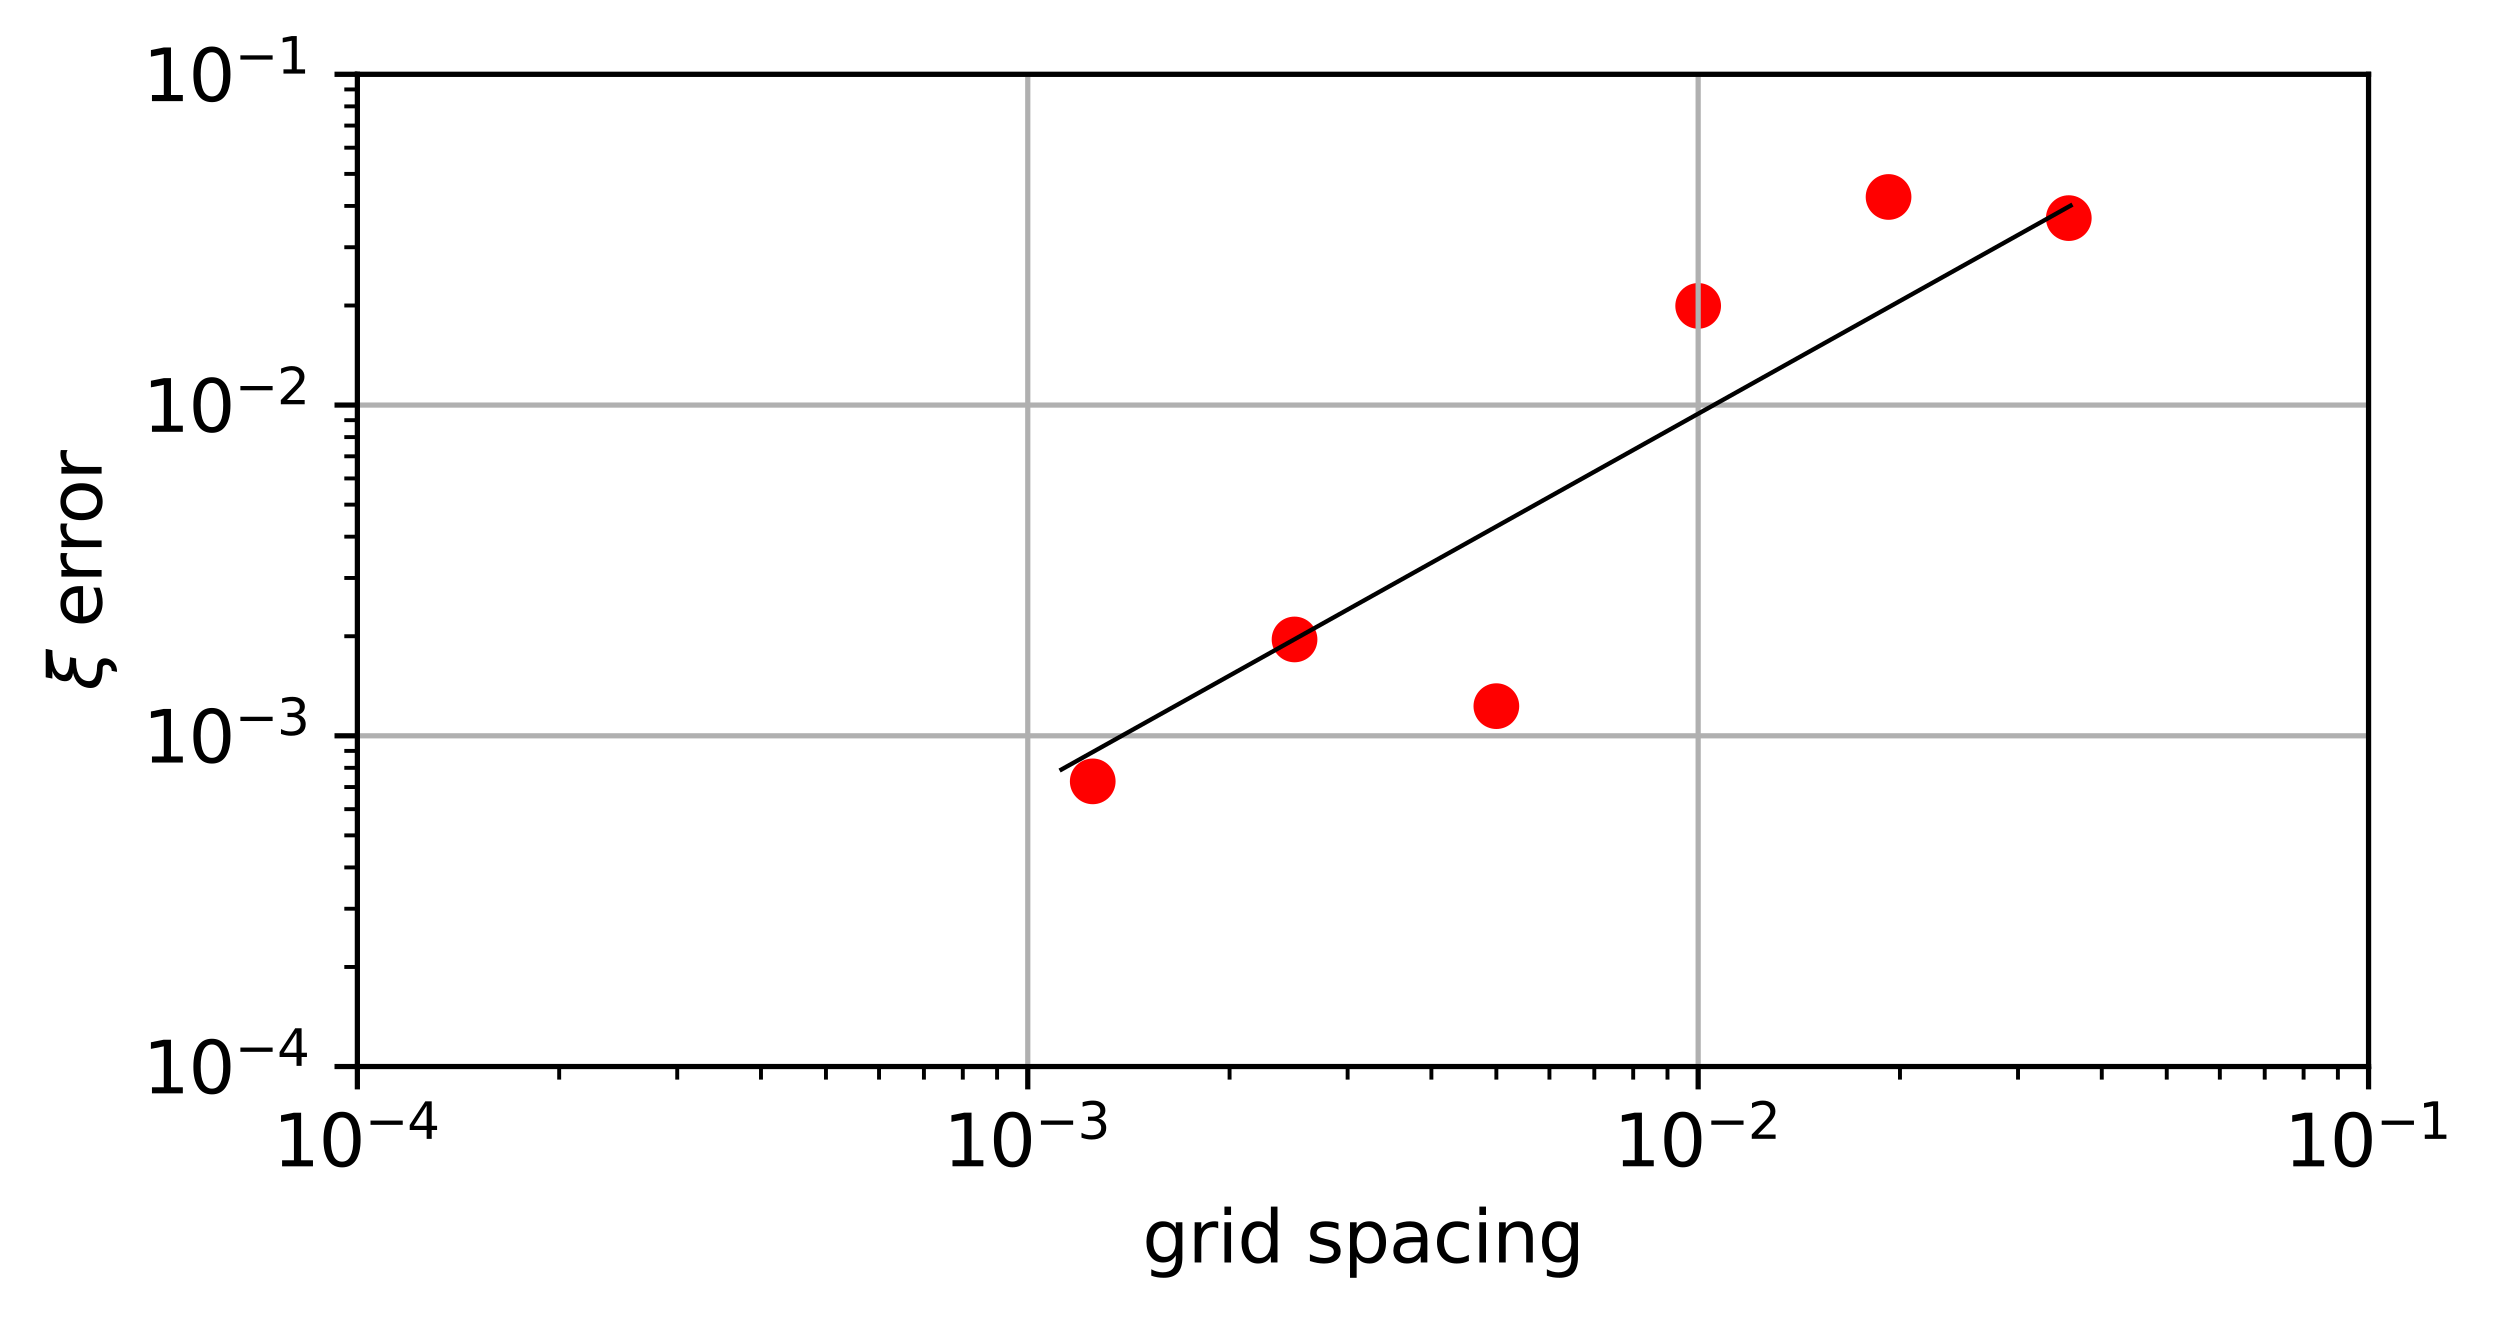 <?xml version="1.0" encoding="UTF-8" standalone="no"?>
<svg
   width="382.8pt"
   height="202.8pt"
   viewBox="0 0 382.8 202.8"
   version="1.1"
   id="svg1222"
   sodipodi:docname="nzloglog.svg"
   inkscape:version="1.2.2 (b0a84865, 2022-12-01)"
   xmlns:inkscape="http://www.inkscape.org/namespaces/inkscape"
   xmlns:sodipodi="http://sodipodi.sourceforge.net/DTD/sodipodi-0.dtd"
   xmlns:xlink="http://www.w3.org/1999/xlink"
   xmlns="http://www.w3.org/2000/svg"
   xmlns:svg="http://www.w3.org/2000/svg"
   xmlns:rdf="http://www.w3.org/1999/02/22-rdf-syntax-ns#"
   xmlns:cc="http://creativecommons.org/ns#"
   xmlns:dc="http://purl.org/dc/elements/1.1/">
  <sodipodi:namedview
     id="namedview1224"
     pagecolor="#ffffff"
     bordercolor="#000000"
     borderopacity="0.25"
     inkscape:showpageshadow="2"
     inkscape:pageopacity="0.0"
     inkscape:pagecheckerboard="0"
     inkscape:deskcolor="#d1d1d1"
     inkscape:document-units="pt"
     showgrid="false"
     inkscape:zoom="2.4412256"
     inkscape:cx="292.47605"
     inkscape:cy="135.178"
     inkscape:window-width="1785"
     inkscape:window-height="952"
     inkscape:window-x="0"
     inkscape:window-y="25"
     inkscape:window-maximized="0"
     inkscape:current-layer="svg1222" />
  <defs
     id="defs642">
    <style
       type="text/css"
       id="style640">*{stroke-linejoin: round; stroke-linecap: butt}</style>
  </defs>
  <g
     id="figure_1">
    <g
       id="patch_1">
      <path
         d="M 0 202.8  L 382.8 202.8  L 382.8 0  L 0 0  z "
         style="fill: #ffffff"
         id="path644" />
    </g>
    <g
       id="axes_1">
      <g
         id="patch_2">
        <path
           d="M 54.72 163.308  L 362.675 163.308  L 362.675 11.379  L 54.72 11.379  z "
           style="fill: #ffffff"
           id="path647" />
      </g>
      <g
         id="PathCollection_1">
        <defs
           id="defs651">
          <path
             id="m959ff6da6c"
             d="M 0 3  C 0.796 3 1.559 2.684 2.121 2.121  C 2.684 1.559 3 0.796 3 0  C 3 -0.796 2.684 -1.559 2.121 -2.121  C 1.559 -2.684 0.796 -3 0 -3  C -0.796 -3 -1.559 -2.684 -2.121 -2.121  C -2.684 -1.559 -3 -0.796 -3 0  C -3 0.796 -2.684 1.559 -2.121 2.121  C -1.559 2.684 -0.796 3 0 3  z "
             style="stroke: #ff0000" />
        </defs>
        <g
           clip-path="url(#p8957352ed5)"
           id="g665">
          <use
             xlink:href="#m959ff6da6c"
             x="316.773"
             y="33.398"
             style="fill: #ff0000; stroke: #ff0000"
             id="use653" />
          <use
             xlink:href="#m959ff6da6c"
             x="289.176"
             y="30.161"
             style="fill: #ff0000; stroke: #ff0000"
             id="use655" />
          <use
             xlink:href="#m959ff6da6c"
             x="260.023"
             y="46.839"
             style="fill: #ff0000; stroke: #ff0000"
             id="use657" />
          <use
             xlink:href="#m959ff6da6c"
             x="229.122"
             y="108.126"
             style="fill: #ff0000; stroke: #ff0000"
             id="use659" />
          <use
             xlink:href="#m959ff6da6c"
             x="198.221"
             y="97.913"
             style="fill: #ff0000; stroke: #ff0000"
             id="use661" />
          <use
             xlink:href="#m959ff6da6c"
             x="167.319"
             y="119.644"
             style="fill: #ff0000; stroke: #ff0000"
             id="use663" />
        </g>
      </g>
      <g
         id="matplotlib.axis_1">
        <g
           id="xtick_1">
          <g
             id="line2d_1">
            <path
               d="M 54.72 163.308  L 54.72 11.379  "
               clip-path="url(#p8957352ed5)"
               style="fill: none; stroke: #b0b0b0; stroke-width: 0.8; stroke-linecap: square"
               id="path668" />
          </g>
          <g
             id="line2d_2">
            <defs
               id="defs672">
              <path
                 id="mcfd9df4e7d"
                 d="M 0 0  L 0 3.5  "
                 style="stroke: #000000; stroke-width: 0.8" />
            </defs>
            <g
               id="g676">
              <use
                 xlink:href="#mcfd9df4e7d"
                 x="54.72"
                 y="163.308"
                 style="stroke: #000000; stroke-width: 0.8"
                 id="use674" />
            </g>
          </g>
          <g
             id="text_1">
            <!-- $\mathdefault{10^{-4}}$ -->
            <g
               transform="translate(41.795 178.666) scale(0.11 -0.11)"
               id="g693">
              <defs
                 id="defs683">
                <path
                   id="DejaVuSans-31"
                   d="M 794 531  L 1825 531  L 1825 4091  L 703 3866  L 703 4441  L 1819 4666  L 2450 4666  L 2450 531  L 3481 531  L 3481 0  L 794 0  L 794 531  z "
                   transform="scale(0.016)" />
                <path
                   id="DejaVuSans-30"
                   d="M 2034 4250  Q 1547 4250 1301 3770  Q 1056 3291 1056 2328  Q 1056 1369 1301 889  Q 1547 409 2034 409  Q 2525 409 2770 889  Q 3016 1369 3016 2328  Q 3016 3291 2770 3770  Q 2525 4250 2034 4250  z M 2034 4750  Q 2819 4750 3233 4129  Q 3647 3509 3647 2328  Q 3647 1150 3233 529  Q 2819 -91 2034 -91  Q 1250 -91 836 529  Q 422 1150 422 2328  Q 422 3509 836 4129  Q 1250 4750 2034 4750  z "
                   transform="scale(0.016)" />
                <path
                   id="DejaVuSans-2212"
                   d="M 678 2272  L 4684 2272  L 4684 1741  L 678 1741  L 678 2272  z "
                   transform="scale(0.016)" />
                <path
                   id="DejaVuSans-34"
                   d="M 2419 4116  L 825 1625  L 2419 1625  L 2419 4116  z M 2253 4666  L 3047 4666  L 3047 1625  L 3713 1625  L 3713 1100  L 3047 1100  L 3047 0  L 2419 0  L 2419 1100  L 313 1100  L 313 1709  L 2253 4666  z "
                   transform="scale(0.016)" />
              </defs>
              <use
                 xlink:href="#DejaVuSans-31"
                 transform="translate(0 0.684)"
                 id="use685" />
              <use
                 xlink:href="#DejaVuSans-30"
                 transform="translate(63.623 0.684)"
                 id="use687" />
              <use
                 xlink:href="#DejaVuSans-2212"
                 transform="translate(128.203 38.966) scale(0.7)"
                 id="use689" />
              <use
                 xlink:href="#DejaVuSans-34"
                 transform="translate(186.855 38.966) scale(0.7)"
                 id="use691" />
            </g>
          </g>
        </g>
        <g
           id="xtick_2">
          <g
             id="line2d_3">
            <path
               d="M 157.372 163.308  L 157.372 11.379  "
               clip-path="url(#p8957352ed5)"
               style="fill: none; stroke: #b0b0b0; stroke-width: 0.8; stroke-linecap: square"
               id="path697" />
          </g>
          <g
             id="line2d_4">
            <g
               id="g702">
              <use
                 xlink:href="#mcfd9df4e7d"
                 x="157.372"
                 y="163.308"
                 style="stroke: #000000; stroke-width: 0.8"
                 id="use700" />
            </g>
          </g>
          <g
             id="text_2">
            <!-- $\mathdefault{10^{-3}}$ -->
            <g
               transform="translate(144.447 178.666) scale(0.11 -0.11)"
               id="g716">
              <defs
                 id="defs706">
                <path
                   id="DejaVuSans-33"
                   d="M 2597 2516  Q 3050 2419 3304 2112  Q 3559 1806 3559 1356  Q 3559 666 3084 287  Q 2609 -91 1734 -91  Q 1441 -91 1130 -33  Q 819 25 488 141  L 488 750  Q 750 597 1062 519  Q 1375 441 1716 441  Q 2309 441 2620 675  Q 2931 909 2931 1356  Q 2931 1769 2642 2001  Q 2353 2234 1838 2234  L 1294 2234  L 1294 2753  L 1863 2753  Q 2328 2753 2575 2939  Q 2822 3125 2822 3475  Q 2822 3834 2567 4026  Q 2313 4219 1838 4219  Q 1578 4219 1281 4162  Q 984 4106 628 3988  L 628 4550  Q 988 4650 1302 4700  Q 1616 4750 1894 4750  Q 2613 4750 3031 4423  Q 3450 4097 3450 3541  Q 3450 3153 3228 2886  Q 3006 2619 2597 2516  z "
                   transform="scale(0.016)" />
              </defs>
              <use
                 xlink:href="#DejaVuSans-31"
                 transform="translate(0 0.766)"
                 id="use708" />
              <use
                 xlink:href="#DejaVuSans-30"
                 transform="translate(63.623 0.766)"
                 id="use710" />
              <use
                 xlink:href="#DejaVuSans-2212"
                 transform="translate(128.203 39.047) scale(0.7)"
                 id="use712" />
              <use
                 xlink:href="#DejaVuSans-33"
                 transform="translate(186.855 39.047) scale(0.7)"
                 id="use714" />
            </g>
          </g>
        </g>
        <g
           id="xtick_3">
          <g
             id="line2d_5">
            <path
               d="M 260.023 163.308  L 260.023 11.379  "
               clip-path="url(#p8957352ed5)"
               style="fill: none; stroke: #b0b0b0; stroke-width: 0.8; stroke-linecap: square"
               id="path720" />
          </g>
          <g
             id="line2d_6">
            <g
               id="g725">
              <use
                 xlink:href="#mcfd9df4e7d"
                 x="260.023"
                 y="163.308"
                 style="stroke: #000000; stroke-width: 0.8"
                 id="use723" />
            </g>
          </g>
          <g
             id="text_3">
            <!-- $\mathdefault{10^{-2}}$ -->
            <g
               transform="translate(247.098 178.666) scale(0.11 -0.11)"
               id="g739">
              <defs
                 id="defs729">
                <path
                   id="DejaVuSans-32"
                   d="M 1228 531  L 3431 531  L 3431 0  L 469 0  L 469 531  Q 828 903 1448 1529  Q 2069 2156 2228 2338  Q 2531 2678 2651 2914  Q 2772 3150 2772 3378  Q 2772 3750 2511 3984  Q 2250 4219 1831 4219  Q 1534 4219 1204 4116  Q 875 4013 500 3803  L 500 4441  Q 881 4594 1212 4672  Q 1544 4750 1819 4750  Q 2544 4750 2975 4387  Q 3406 4025 3406 3419  Q 3406 3131 3298 2873  Q 3191 2616 2906 2266  Q 2828 2175 2409 1742  Q 1991 1309 1228 531  z "
                   transform="scale(0.016)" />
              </defs>
              <use
                 xlink:href="#DejaVuSans-31"
                 transform="translate(0 0.766)"
                 id="use731" />
              <use
                 xlink:href="#DejaVuSans-30"
                 transform="translate(63.623 0.766)"
                 id="use733" />
              <use
                 xlink:href="#DejaVuSans-2212"
                 transform="translate(128.203 39.047) scale(0.7)"
                 id="use735" />
              <use
                 xlink:href="#DejaVuSans-32"
                 transform="translate(186.855 39.047) scale(0.7)"
                 id="use737" />
            </g>
          </g>
        </g>
        <g
           id="xtick_4">
          <g
             id="line2d_7">
            <path
               d="M 362.675 163.308  L 362.675 11.379  "
               clip-path="url(#p8957352ed5)"
               style="fill: none; stroke: #b0b0b0; stroke-width: 0.8; stroke-linecap: square"
               id="path743" />
          </g>
          <g
             id="line2d_8">
            <g
               id="g748">
              <use
                 xlink:href="#mcfd9df4e7d"
                 x="362.675"
                 y="163.308"
                 style="stroke: #000000; stroke-width: 0.8"
                 id="use746" />
            </g>
          </g>
          <g
             id="text_4">
            <!-- $\mathdefault{10^{-1}}$ -->
            <g
               transform="translate(349.75 178.666) scale(0.11 -0.11)"
               id="g759">
              <use
                 xlink:href="#DejaVuSans-31"
                 transform="translate(0 0.684)"
                 id="use751" />
              <use
                 xlink:href="#DejaVuSans-30"
                 transform="translate(63.623 0.684)"
                 id="use753" />
              <use
                 xlink:href="#DejaVuSans-2212"
                 transform="translate(128.203 38.966) scale(0.7)"
                 id="use755" />
              <use
                 xlink:href="#DejaVuSans-31"
                 transform="translate(186.855 38.966) scale(0.7)"
                 id="use757" />
            </g>
          </g>
        </g>
        <g
           id="xtick_5">
          <g
             id="line2d_9">
            <defs
               id="defs764">
              <path
                 id="maa1041a643"
                 d="M 0 0  L 0 2  "
                 style="stroke: #000000; stroke-width: 0.6" />
            </defs>
            <g
               id="g768">
              <use
                 xlink:href="#maa1041a643"
                 x="85.621"
                 y="163.308"
                 style="stroke: #000000; stroke-width: 0.6"
                 id="use766" />
            </g>
          </g>
        </g>
        <g
           id="xtick_6">
          <g
             id="line2d_10">
            <g
               id="g774">
              <use
                 xlink:href="#maa1041a643"
                 x="103.697"
                 y="163.308"
                 style="stroke: #000000; stroke-width: 0.6"
                 id="use772" />
            </g>
          </g>
        </g>
        <g
           id="xtick_7">
          <g
             id="line2d_11">
            <g
               id="g780">
              <use
                 xlink:href="#maa1041a643"
                 x="116.522"
                 y="163.308"
                 style="stroke: #000000; stroke-width: 0.6"
                 id="use778" />
            </g>
          </g>
        </g>
        <g
           id="xtick_8">
          <g
             id="line2d_12">
            <g
               id="g786">
              <use
                 xlink:href="#maa1041a643"
                 x="126.47"
                 y="163.308"
                 style="stroke: #000000; stroke-width: 0.6"
                 id="use784" />
            </g>
          </g>
        </g>
        <g
           id="xtick_9">
          <g
             id="line2d_13">
            <g
               id="g792">
              <use
                 xlink:href="#maa1041a643"
                 x="134.598"
                 y="163.308"
                 style="stroke: #000000; stroke-width: 0.6"
                 id="use790" />
            </g>
          </g>
        </g>
        <g
           id="xtick_10">
          <g
             id="line2d_14">
            <g
               id="g798">
              <use
                 xlink:href="#maa1041a643"
                 x="141.471"
                 y="163.308"
                 style="stroke: #000000; stroke-width: 0.6"
                 id="use796" />
            </g>
          </g>
        </g>
        <g
           id="xtick_11">
          <g
             id="line2d_15">
            <g
               id="g804">
              <use
                 xlink:href="#maa1041a643"
                 x="147.424"
                 y="163.308"
                 style="stroke: #000000; stroke-width: 0.6"
                 id="use802" />
            </g>
          </g>
        </g>
        <g
           id="xtick_12">
          <g
             id="line2d_16">
            <g
               id="g810">
              <use
                 xlink:href="#maa1041a643"
                 x="152.674"
                 y="163.308"
                 style="stroke: #000000; stroke-width: 0.6"
                 id="use808" />
            </g>
          </g>
        </g>
        <g
           id="xtick_13">
          <g
             id="line2d_17">
            <g
               id="g816">
              <use
                 xlink:href="#maa1041a643"
                 x="188.273"
                 y="163.308"
                 style="stroke: #000000; stroke-width: 0.6"
                 id="use814" />
            </g>
          </g>
        </g>
        <g
           id="xtick_14">
          <g
             id="line2d_18">
            <g
               id="g822">
              <use
                 xlink:href="#maa1041a643"
                 x="206.349"
                 y="163.308"
                 style="stroke: #000000; stroke-width: 0.6"
                 id="use820" />
            </g>
          </g>
        </g>
        <g
           id="xtick_15">
          <g
             id="line2d_19">
            <g
               id="g828">
              <use
                 xlink:href="#maa1041a643"
                 x="219.174"
                 y="163.308"
                 style="stroke: #000000; stroke-width: 0.6"
                 id="use826" />
            </g>
          </g>
        </g>
        <g
           id="xtick_16">
          <g
             id="line2d_20">
            <g
               id="g834">
              <use
                 xlink:href="#maa1041a643"
                 x="229.122"
                 y="163.308"
                 style="stroke: #000000; stroke-width: 0.6"
                 id="use832" />
            </g>
          </g>
        </g>
        <g
           id="xtick_17">
          <g
             id="line2d_21">
            <g
               id="g840">
              <use
                 xlink:href="#maa1041a643"
                 x="237.25"
                 y="163.308"
                 style="stroke: #000000; stroke-width: 0.6"
                 id="use838" />
            </g>
          </g>
        </g>
        <g
           id="xtick_18">
          <g
             id="line2d_22">
            <g
               id="g846">
              <use
                 xlink:href="#maa1041a643"
                 x="244.122"
                 y="163.308"
                 style="stroke: #000000; stroke-width: 0.6"
                 id="use844" />
            </g>
          </g>
        </g>
        <g
           id="xtick_19">
          <g
             id="line2d_23">
            <g
               id="g852">
              <use
                 xlink:href="#maa1041a643"
                 x="250.075"
                 y="163.308"
                 style="stroke: #000000; stroke-width: 0.6"
                 id="use850" />
            </g>
          </g>
        </g>
        <g
           id="xtick_20">
          <g
             id="line2d_24">
            <g
               id="g858">
              <use
                 xlink:href="#maa1041a643"
                 x="255.326"
                 y="163.308"
                 style="stroke: #000000; stroke-width: 0.6"
                 id="use856" />
            </g>
          </g>
        </g>
        <g
           id="xtick_21">
          <g
             id="line2d_25">
            <g
               id="g864">
              <use
                 xlink:href="#maa1041a643"
                 x="290.924"
                 y="163.308"
                 style="stroke: #000000; stroke-width: 0.6"
                 id="use862" />
            </g>
          </g>
        </g>
        <g
           id="xtick_22">
          <g
             id="line2d_26">
            <g
               id="g870">
              <use
                 xlink:href="#maa1041a643"
                 x="309"
                 y="163.308"
                 style="stroke: #000000; stroke-width: 0.6"
                 id="use868" />
            </g>
          </g>
        </g>
        <g
           id="xtick_23">
          <g
             id="line2d_27">
            <g
               id="g876">
              <use
                 xlink:href="#maa1041a643"
                 x="321.825"
                 y="163.308"
                 style="stroke: #000000; stroke-width: 0.6"
                 id="use874" />
            </g>
          </g>
        </g>
        <g
           id="xtick_24">
          <g
             id="line2d_28">
            <g
               id="g882">
              <use
                 xlink:href="#maa1041a643"
                 x="331.773"
                 y="163.308"
                 style="stroke: #000000; stroke-width: 0.6"
                 id="use880" />
            </g>
          </g>
        </g>
        <g
           id="xtick_25">
          <g
             id="line2d_29">
            <g
               id="g888">
              <use
                 xlink:href="#maa1041a643"
                 x="339.901"
                 y="163.308"
                 style="stroke: #000000; stroke-width: 0.6"
                 id="use886" />
            </g>
          </g>
        </g>
        <g
           id="xtick_26">
          <g
             id="line2d_30">
            <g
               id="g894">
              <use
                 xlink:href="#maa1041a643"
                 x="346.774"
                 y="163.308"
                 style="stroke: #000000; stroke-width: 0.6"
                 id="use892" />
            </g>
          </g>
        </g>
        <g
           id="xtick_27">
          <g
             id="line2d_31">
            <g
               id="g900">
              <use
                 xlink:href="#maa1041a643"
                 x="352.727"
                 y="163.308"
                 style="stroke: #000000; stroke-width: 0.6"
                 id="use898" />
            </g>
          </g>
        </g>
        <g
           id="xtick_28">
          <g
             id="line2d_32">
            <g
               id="g906">
              <use
                 xlink:href="#maa1041a643"
                 x="357.977"
                 y="163.308"
                 style="stroke: #000000; stroke-width: 0.6"
                 id="use904" />
            </g>
          </g>
        </g>
        <g
           id="text_5">
          <!-- grid spacing -->
          <g
             transform="translate(174.92 193.312) scale(0.11 -0.11)"
             id="g946">
            <defs
               id="defs920">
              <path
                 id="DejaVuSans-67"
                 d="M 2906 1791  Q 2906 2416 2648 2759  Q 2391 3103 1925 3103  Q 1463 3103 1205 2759  Q 947 2416 947 1791  Q 947 1169 1205 825  Q 1463 481 1925 481  Q 2391 481 2648 825  Q 2906 1169 2906 1791  z M 3481 434  Q 3481 -459 3084 -895  Q 2688 -1331 1869 -1331  Q 1566 -1331 1297 -1286  Q 1028 -1241 775 -1147  L 775 -588  Q 1028 -725 1275 -790  Q 1522 -856 1778 -856  Q 2344 -856 2625 -561  Q 2906 -266 2906 331  L 2906 616  Q 2728 306 2450 153  Q 2172 0 1784 0  Q 1141 0 747 490  Q 353 981 353 1791  Q 353 2603 747 3093  Q 1141 3584 1784 3584  Q 2172 3584 2450 3431  Q 2728 3278 2906 2969  L 2906 3500  L 3481 3500  L 3481 434  z "
                 transform="scale(0.016)" />
              <path
                 id="DejaVuSans-72"
                 d="M 2631 2963  Q 2534 3019 2420 3045  Q 2306 3072 2169 3072  Q 1681 3072 1420 2755  Q 1159 2438 1159 1844  L 1159 0  L 581 0  L 581 3500  L 1159 3500  L 1159 2956  Q 1341 3275 1631 3429  Q 1922 3584 2338 3584  Q 2397 3584 2469 3576  Q 2541 3569 2628 3553  L 2631 2963  z "
                 transform="scale(0.016)" />
              <path
                 id="DejaVuSans-69"
                 d="M 603 3500  L 1178 3500  L 1178 0  L 603 0  L 603 3500  z M 603 4863  L 1178 4863  L 1178 4134  L 603 4134  L 603 4863  z "
                 transform="scale(0.016)" />
              <path
                 id="DejaVuSans-64"
                 d="M 2906 2969  L 2906 4863  L 3481 4863  L 3481 0  L 2906 0  L 2906 525  Q 2725 213 2448 61  Q 2172 -91 1784 -91  Q 1150 -91 751 415  Q 353 922 353 1747  Q 353 2572 751 3078  Q 1150 3584 1784 3584  Q 2172 3584 2448 3432  Q 2725 3281 2906 2969  z M 947 1747  Q 947 1113 1208 752  Q 1469 391 1925 391  Q 2381 391 2643 752  Q 2906 1113 2906 1747  Q 2906 2381 2643 2742  Q 2381 3103 1925 3103  Q 1469 3103 1208 2742  Q 947 2381 947 1747  z "
                 transform="scale(0.016)" />
              <path
                 id="DejaVuSans-20"
                 transform="scale(0.016)" />
              <path
                 id="DejaVuSans-73"
                 d="M 2834 3397  L 2834 2853  Q 2591 2978 2328 3040  Q 2066 3103 1784 3103  Q 1356 3103 1142 2972  Q 928 2841 928 2578  Q 928 2378 1081 2264  Q 1234 2150 1697 2047  L 1894 2003  Q 2506 1872 2764 1633  Q 3022 1394 3022 966  Q 3022 478 2636 193  Q 2250 -91 1575 -91  Q 1294 -91 989 -36  Q 684 19 347 128  L 347 722  Q 666 556 975 473  Q 1284 391 1588 391  Q 1994 391 2212 530  Q 2431 669 2431 922  Q 2431 1156 2273 1281  Q 2116 1406 1581 1522  L 1381 1569  Q 847 1681 609 1914  Q 372 2147 372 2553  Q 372 3047 722 3315  Q 1072 3584 1716 3584  Q 2034 3584 2315 3537  Q 2597 3491 2834 3397  z "
                 transform="scale(0.016)" />
              <path
                 id="DejaVuSans-70"
                 d="M 1159 525  L 1159 -1331  L 581 -1331  L 581 3500  L 1159 3500  L 1159 2969  Q 1341 3281 1617 3432  Q 1894 3584 2278 3584  Q 2916 3584 3314 3078  Q 3713 2572 3713 1747  Q 3713 922 3314 415  Q 2916 -91 2278 -91  Q 1894 -91 1617 61  Q 1341 213 1159 525  z M 3116 1747  Q 3116 2381 2855 2742  Q 2594 3103 2138 3103  Q 1681 3103 1420 2742  Q 1159 2381 1159 1747  Q 1159 1113 1420 752  Q 1681 391 2138 391  Q 2594 391 2855 752  Q 3116 1113 3116 1747  z "
                 transform="scale(0.016)" />
              <path
                 id="DejaVuSans-61"
                 d="M 2194 1759  Q 1497 1759 1228 1600  Q 959 1441 959 1056  Q 959 750 1161 570  Q 1363 391 1709 391  Q 2188 391 2477 730  Q 2766 1069 2766 1631  L 2766 1759  L 2194 1759  z M 3341 1997  L 3341 0  L 2766 0  L 2766 531  Q 2569 213 2275 61  Q 1981 -91 1556 -91  Q 1019 -91 701 211  Q 384 513 384 1019  Q 384 1609 779 1909  Q 1175 2209 1959 2209  L 2766 2209  L 2766 2266  Q 2766 2663 2505 2880  Q 2244 3097 1772 3097  Q 1472 3097 1187 3025  Q 903 2953 641 2809  L 641 3341  Q 956 3463 1253 3523  Q 1550 3584 1831 3584  Q 2591 3584 2966 3190  Q 3341 2797 3341 1997  z "
                 transform="scale(0.016)" />
              <path
                 id="DejaVuSans-63"
                 d="M 3122 3366  L 3122 2828  Q 2878 2963 2633 3030  Q 2388 3097 2138 3097  Q 1578 3097 1268 2742  Q 959 2388 959 1747  Q 959 1106 1268 751  Q 1578 397 2138 397  Q 2388 397 2633 464  Q 2878 531 3122 666  L 3122 134  Q 2881 22 2623 -34  Q 2366 -91 2075 -91  Q 1284 -91 818 406  Q 353 903 353 1747  Q 353 2603 823 3093  Q 1294 3584 2113 3584  Q 2378 3584 2631 3529  Q 2884 3475 3122 3366  z "
                 transform="scale(0.016)" />
              <path
                 id="DejaVuSans-6e"
                 d="M 3513 2113  L 3513 0  L 2938 0  L 2938 2094  Q 2938 2591 2744 2837  Q 2550 3084 2163 3084  Q 1697 3084 1428 2787  Q 1159 2491 1159 1978  L 1159 0  L 581 0  L 581 3500  L 1159 3500  L 1159 2956  Q 1366 3272 1645 3428  Q 1925 3584 2291 3584  Q 2894 3584 3203 3211  Q 3513 2838 3513 2113  z "
                 transform="scale(0.016)" />
            </defs>
            <use
               xlink:href="#DejaVuSans-67"
               id="use922" />
            <use
               xlink:href="#DejaVuSans-72"
               x="63.477"
               id="use924" />
            <use
               xlink:href="#DejaVuSans-69"
               x="104.59"
               id="use926" />
            <use
               xlink:href="#DejaVuSans-64"
               x="132.373"
               id="use928" />
            <use
               xlink:href="#DejaVuSans-20"
               x="195.85"
               id="use930" />
            <use
               xlink:href="#DejaVuSans-73"
               x="227.637"
               id="use932" />
            <use
               xlink:href="#DejaVuSans-70"
               x="279.736"
               id="use934" />
            <use
               xlink:href="#DejaVuSans-61"
               x="343.213"
               id="use936" />
            <use
               xlink:href="#DejaVuSans-63"
               x="404.492"
               id="use938" />
            <use
               xlink:href="#DejaVuSans-69"
               x="459.473"
               id="use940" />
            <use
               xlink:href="#DejaVuSans-6e"
               x="487.256"
               id="use942" />
            <use
               xlink:href="#DejaVuSans-67"
               x="550.635"
               id="use944" />
          </g>
        </g>
      </g>
      <g
         id="matplotlib.axis_2">
        <g
           id="ytick_1">
          <g
             id="line2d_33">
            <path
               d="M 54.72 163.308  L 362.675 163.308  "
               clip-path="url(#p8957352ed5)"
               style="fill: none; stroke: #b0b0b0; stroke-width: 0.8; stroke-linecap: square"
               id="path950" />
          </g>
          <g
             id="line2d_34">
            <defs
               id="defs954">
              <path
                 id="mbd2b0169c5"
                 d="M 0 0  L -3.5 0  "
                 style="stroke: #000000; stroke-width: 0.8" />
            </defs>
            <g
               id="g958">
              <use
                 xlink:href="#mbd2b0169c5"
                 x="54.72"
                 y="163.308"
                 style="stroke: #000000; stroke-width: 0.8"
                 id="use956" />
            </g>
          </g>
          <g
             id="text_6">
            <!-- $\mathdefault{10^{-4}}$ -->
            <g
               transform="translate(21.87 167.487) scale(0.11 -0.11)"
               id="g969">
              <use
                 xlink:href="#DejaVuSans-31"
                 transform="translate(0 0.684)"
                 id="use961" />
              <use
                 xlink:href="#DejaVuSans-30"
                 transform="translate(63.623 0.684)"
                 id="use963" />
              <use
                 xlink:href="#DejaVuSans-2212"
                 transform="translate(128.203 38.966) scale(0.7)"
                 id="use965" />
              <use
                 xlink:href="#DejaVuSans-34"
                 transform="translate(186.855 38.966) scale(0.7)"
                 id="use967" />
            </g>
          </g>
        </g>
        <g
           id="ytick_2">
          <g
             id="line2d_35">
            <path
               d="M 54.72 112.665  L 362.675 112.665  "
               clip-path="url(#p8957352ed5)"
               style="fill: none; stroke: #b0b0b0; stroke-width: 0.8; stroke-linecap: square"
               id="path973" />
          </g>
          <g
             id="line2d_36">
            <g
               id="g978">
              <use
                 xlink:href="#mbd2b0169c5"
                 x="54.72"
                 y="112.665"
                 style="stroke: #000000; stroke-width: 0.8"
                 id="use976" />
            </g>
          </g>
          <g
             id="text_7">
            <!-- $\mathdefault{10^{-3}}$ -->
            <g
               transform="translate(21.87 116.844) scale(0.11 -0.11)"
               id="g989">
              <use
                 xlink:href="#DejaVuSans-31"
                 transform="translate(0 0.766)"
                 id="use981" />
              <use
                 xlink:href="#DejaVuSans-30"
                 transform="translate(63.623 0.766)"
                 id="use983" />
              <use
                 xlink:href="#DejaVuSans-2212"
                 transform="translate(128.203 39.047) scale(0.7)"
                 id="use985" />
              <use
                 xlink:href="#DejaVuSans-33"
                 transform="translate(186.855 39.047) scale(0.7)"
                 id="use987" />
            </g>
          </g>
        </g>
        <g
           id="ytick_3">
          <g
             id="line2d_37">
            <path
               d="M 54.72 62.022  L 362.675 62.022  "
               clip-path="url(#p8957352ed5)"
               style="fill: none; stroke: #b0b0b0; stroke-width: 0.8; stroke-linecap: square"
               id="path993" />
          </g>
          <g
             id="line2d_38">
            <g
               id="g998">
              <use
                 xlink:href="#mbd2b0169c5"
                 x="54.72"
                 y="62.022"
                 style="stroke: #000000; stroke-width: 0.8"
                 id="use996" />
            </g>
          </g>
          <g
             id="text_8">
            <!-- $\mathdefault{10^{-2}}$ -->
            <g
               transform="translate(21.87 66.201) scale(0.11 -0.11)"
               id="g1009">
              <use
                 xlink:href="#DejaVuSans-31"
                 transform="translate(0 0.766)"
                 id="use1001" />
              <use
                 xlink:href="#DejaVuSans-30"
                 transform="translate(63.623 0.766)"
                 id="use1003" />
              <use
                 xlink:href="#DejaVuSans-2212"
                 transform="translate(128.203 39.047) scale(0.7)"
                 id="use1005" />
              <use
                 xlink:href="#DejaVuSans-32"
                 transform="translate(186.855 39.047) scale(0.7)"
                 id="use1007" />
            </g>
          </g>
        </g>
        <g
           id="ytick_4">
          <g
             id="line2d_39">
            <path
               d="M 54.72 11.379  L 362.675 11.379  "
               clip-path="url(#p8957352ed5)"
               style="fill: none; stroke: #b0b0b0; stroke-width: 0.8; stroke-linecap: square"
               id="path1013" />
          </g>
          <g
             id="line2d_40">
            <g
               id="g1018">
              <use
                 xlink:href="#mbd2b0169c5"
                 x="54.72"
                 y="11.379"
                 style="stroke: #000000; stroke-width: 0.8"
                 id="use1016" />
            </g>
          </g>
          <g
             id="text_9">
            <!-- $\mathdefault{10^{-1}}$ -->
            <g
               transform="translate(21.87 15.558) scale(0.11 -0.11)"
               id="g1029">
              <use
                 xlink:href="#DejaVuSans-31"
                 transform="translate(0 0.684)"
                 id="use1021" />
              <use
                 xlink:href="#DejaVuSans-30"
                 transform="translate(63.623 0.684)"
                 id="use1023" />
              <use
                 xlink:href="#DejaVuSans-2212"
                 transform="translate(128.203 38.966) scale(0.7)"
                 id="use1025" />
              <use
                 xlink:href="#DejaVuSans-31"
                 transform="translate(186.855 38.966) scale(0.7)"
                 id="use1027" />
            </g>
          </g>
        </g>
        <g
           id="ytick_5">
          <g
             id="line2d_41">
            <defs
               id="defs1034">
              <path
                 id="me368eb832e"
                 d="M 0 0  L -2 0  "
                 style="stroke: #000000; stroke-width: 0.6" />
            </defs>
            <g
               id="g1038">
              <use
                 xlink:href="#me368eb832e"
                 x="54.72"
                 y="148.063"
                 style="stroke: #000000; stroke-width: 0.6"
                 id="use1036" />
            </g>
          </g>
        </g>
        <g
           id="ytick_6">
          <g
             id="line2d_42">
            <g
               id="g1044">
              <use
                 xlink:href="#me368eb832e"
                 x="54.72"
                 y="139.145"
                 style="stroke: #000000; stroke-width: 0.6"
                 id="use1042" />
            </g>
          </g>
        </g>
        <g
           id="ytick_7">
          <g
             id="line2d_43">
            <g
               id="g1050">
              <use
                 xlink:href="#me368eb832e"
                 x="54.72"
                 y="132.818"
                 style="stroke: #000000; stroke-width: 0.6"
                 id="use1048" />
            </g>
          </g>
        </g>
        <g
           id="ytick_8">
          <g
             id="line2d_44">
            <g
               id="g1056">
              <use
                 xlink:href="#me368eb832e"
                 x="54.72"
                 y="127.91"
                 style="stroke: #000000; stroke-width: 0.6"
                 id="use1054" />
            </g>
          </g>
        </g>
        <g
           id="ytick_9">
          <g
             id="line2d_45">
            <g
               id="g1062">
              <use
                 xlink:href="#me368eb832e"
                 x="54.72"
                 y="123.9"
                 style="stroke: #000000; stroke-width: 0.6"
                 id="use1060" />
            </g>
          </g>
        </g>
        <g
           id="ytick_10">
          <g
             id="line2d_46">
            <g
               id="g1068">
              <use
                 xlink:href="#me368eb832e"
                 x="54.72"
                 y="120.509"
                 style="stroke: #000000; stroke-width: 0.6"
                 id="use1066" />
            </g>
          </g>
        </g>
        <g
           id="ytick_11">
          <g
             id="line2d_47">
            <g
               id="g1074">
              <use
                 xlink:href="#me368eb832e"
                 x="54.72"
                 y="117.573"
                 style="stroke: #000000; stroke-width: 0.6"
                 id="use1072" />
            </g>
          </g>
        </g>
        <g
           id="ytick_12">
          <g
             id="line2d_48">
            <g
               id="g1080">
              <use
                 xlink:href="#me368eb832e"
                 x="54.72"
                 y="114.982"
                 style="stroke: #000000; stroke-width: 0.6"
                 id="use1078" />
            </g>
          </g>
        </g>
        <g
           id="ytick_13">
          <g
             id="line2d_49">
            <g
               id="g1086">
              <use
                 xlink:href="#me368eb832e"
                 x="54.72"
                 y="97.42"
                 style="stroke: #000000; stroke-width: 0.6"
                 id="use1084" />
            </g>
          </g>
        </g>
        <g
           id="ytick_14">
          <g
             id="line2d_50">
            <g
               id="g1092">
              <use
                 xlink:href="#me368eb832e"
                 x="54.72"
                 y="88.502"
                 style="stroke: #000000; stroke-width: 0.6"
                 id="use1090" />
            </g>
          </g>
        </g>
        <g
           id="ytick_15">
          <g
             id="line2d_51">
            <g
               id="g1098">
              <use
                 xlink:href="#me368eb832e"
                 x="54.72"
                 y="82.175"
                 style="stroke: #000000; stroke-width: 0.6"
                 id="use1096" />
            </g>
          </g>
        </g>
        <g
           id="ytick_16">
          <g
             id="line2d_52">
            <g
               id="g1104">
              <use
                 xlink:href="#me368eb832e"
                 x="54.72"
                 y="77.267"
                 style="stroke: #000000; stroke-width: 0.6"
                 id="use1102" />
            </g>
          </g>
        </g>
        <g
           id="ytick_17">
          <g
             id="line2d_53">
            <g
               id="g1110">
              <use
                 xlink:href="#me368eb832e"
                 x="54.72"
                 y="73.257"
                 style="stroke: #000000; stroke-width: 0.6"
                 id="use1108" />
            </g>
          </g>
        </g>
        <g
           id="ytick_18">
          <g
             id="line2d_54">
            <g
               id="g1116">
              <use
                 xlink:href="#me368eb832e"
                 x="54.72"
                 y="69.867"
                 style="stroke: #000000; stroke-width: 0.6"
                 id="use1114" />
            </g>
          </g>
        </g>
        <g
           id="ytick_19">
          <g
             id="line2d_55">
            <g
               id="g1122">
              <use
                 xlink:href="#me368eb832e"
                 x="54.72"
                 y="66.93"
                 style="stroke: #000000; stroke-width: 0.6"
                 id="use1120" />
            </g>
          </g>
        </g>
        <g
           id="ytick_20">
          <g
             id="line2d_56">
            <g
               id="g1128">
              <use
                 xlink:href="#me368eb832e"
                 x="54.72"
                 y="64.339"
                 style="stroke: #000000; stroke-width: 0.6"
                 id="use1126" />
            </g>
          </g>
        </g>
        <g
           id="ytick_21">
          <g
             id="line2d_57">
            <g
               id="g1134">
              <use
                 xlink:href="#me368eb832e"
                 x="54.72"
                 y="46.777"
                 style="stroke: #000000; stroke-width: 0.6"
                 id="use1132" />
            </g>
          </g>
        </g>
        <g
           id="ytick_22">
          <g
             id="line2d_58">
            <g
               id="g1140">
              <use
                 xlink:href="#me368eb832e"
                 x="54.72"
                 y="37.859"
                 style="stroke: #000000; stroke-width: 0.6"
                 id="use1138" />
            </g>
          </g>
        </g>
        <g
           id="ytick_23">
          <g
             id="line2d_59">
            <g
               id="g1146">
              <use
                 xlink:href="#me368eb832e"
                 x="54.72"
                 y="31.532"
                 style="stroke: #000000; stroke-width: 0.6"
                 id="use1144" />
            </g>
          </g>
        </g>
        <g
           id="ytick_24">
          <g
             id="line2d_60">
            <g
               id="g1152">
              <use
                 xlink:href="#me368eb832e"
                 x="54.72"
                 y="26.624"
                 style="stroke: #000000; stroke-width: 0.6"
                 id="use1150" />
            </g>
          </g>
        </g>
        <g
           id="ytick_25">
          <g
             id="line2d_61">
            <g
               id="g1158">
              <use
                 xlink:href="#me368eb832e"
                 x="54.72"
                 y="22.614"
                 style="stroke: #000000; stroke-width: 0.6"
                 id="use1156" />
            </g>
          </g>
        </g>
        <g
           id="ytick_26">
          <g
             id="line2d_62">
            <g
               id="g1164">
              <use
                 xlink:href="#me368eb832e"
                 x="54.72"
                 y="19.224"
                 style="stroke: #000000; stroke-width: 0.6"
                 id="use1162" />
            </g>
          </g>
        </g>
        <g
           id="ytick_27">
          <g
             id="line2d_63">
            <g
               id="g1170">
              <use
                 xlink:href="#me368eb832e"
                 x="54.72"
                 y="16.287"
                 style="stroke: #000000; stroke-width: 0.6"
                 id="use1168" />
            </g>
          </g>
        </g>
        <g
           id="ytick_28">
          <g
             id="line2d_64">
            <g
               id="g1176">
              <use
                 xlink:href="#me368eb832e"
                 x="54.72"
                 y="13.696"
                 style="stroke: #000000; stroke-width: 0.6"
                 id="use1174" />
            </g>
          </g>
        </g>
        <g
           id="text_10">
          <!-- $\xi$ error -->
          <g
             transform="translate(15.56 105.713) rotate(-90) scale(0.11 -0.11)"
             id="g1199">
            <defs
               id="defs1183">
              <path
                 id="DejaVuSans-Oblique-3be"
                 d="M 2016 397  Q 2428 394 2628 159  Q 2844 -88 2772 -463  Q 2700 -822 2422 -1072  Q 2119 -1344 1609 -1344  Q 1656 -1109 1700 -872  Q 1913 -888 2072 -750  Q 2194 -641 2216 -525  Q 2247 -359 2175 -222  Q 2100 -91 1922 -91  Q -25 -91 241 1275  Q 422 2213 1516 2488  Q 663 2600 822 3413  Q 941 4028 1678 4284  L 1028 4284  L 1141 4863  L 3606 4863  L 3494 4284  Q 1528 4284 1350 3375  Q 1234 2778 2881 2750  L 2778 2219  Q 1009 2288 819 1275  Q 659 428 2016 397  z "
                 transform="scale(0.016)" />
              <path
                 id="DejaVuSans-65"
                 d="M 3597 1894  L 3597 1613  L 953 1613  Q 991 1019 1311 708  Q 1631 397 2203 397  Q 2534 397 2845 478  Q 3156 559 3463 722  L 3463 178  Q 3153 47 2828 -22  Q 2503 -91 2169 -91  Q 1331 -91 842 396  Q 353 884 353 1716  Q 353 2575 817 3079  Q 1281 3584 2069 3584  Q 2775 3584 3186 3129  Q 3597 2675 3597 1894  z M 3022 2063  Q 3016 2534 2758 2815  Q 2500 3097 2075 3097  Q 1594 3097 1305 2825  Q 1016 2553 972 2059  L 3022 2063  z "
                 transform="scale(0.016)" />
              <path
                 id="DejaVuSans-6f"
                 d="M 1959 3097  Q 1497 3097 1228 2736  Q 959 2375 959 1747  Q 959 1119 1226 758  Q 1494 397 1959 397  Q 2419 397 2687 759  Q 2956 1122 2956 1747  Q 2956 2369 2687 2733  Q 2419 3097 1959 3097  z M 1959 3584  Q 2709 3584 3137 3096  Q 3566 2609 3566 1747  Q 3566 888 3137 398  Q 2709 -91 1959 -91  Q 1206 -91 779 398  Q 353 888 353 1747  Q 353 2609 779 3096  Q 1206 3584 1959 3584  z "
                 transform="scale(0.016)" />
            </defs>
            <use
               xlink:href="#DejaVuSans-Oblique-3be"
               transform="translate(0 0.016)"
               id="use1185" />
            <use
               xlink:href="#DejaVuSans-20"
               transform="translate(55.762 0.016)"
               id="use1187" />
            <use
               xlink:href="#DejaVuSans-65"
               transform="translate(87.549 0.016)"
               id="use1189" />
            <use
               xlink:href="#DejaVuSans-72"
               transform="translate(149.072 0.016)"
               id="use1191" />
            <use
               xlink:href="#DejaVuSans-72"
               transform="translate(190.186 0.016)"
               id="use1193" />
            <use
               xlink:href="#DejaVuSans-6f"
               transform="translate(231.299 0.016)"
               id="use1195" />
            <use
               xlink:href="#DejaVuSans-72"
               transform="translate(292.48 0.016)"
               id="use1197" />
          </g>
        </g>
      </g>
      <g
         id="patch_3">
        <path
           d="M 54.72 163.308  L 54.72 11.379  "
           style="fill: none; stroke: #000000; stroke-width: 0.8; stroke-linejoin: miter; stroke-linecap: square"
           id="path1203" />
      </g>
      <g
         id="patch_4">
        <path
           d="M 362.675 163.308  L 362.675 11.379  "
           style="fill: none; stroke: #000000; stroke-width: 0.8; stroke-linejoin: miter; stroke-linecap: square"
           id="path1206" />
      </g>
      <g
         id="patch_5">
        <path
           d="M 54.72 163.308  L 362.675 163.308  "
           style="fill: none; stroke: #000000; stroke-width: 0.8; stroke-linejoin: miter; stroke-linecap: square"
           id="path1209" />
      </g>
      <g
         id="patch_6">
        <path
           d="M 54.72 11.379  L 362.675 11.379  "
           style="fill: none; stroke: #000000; stroke-width: 0.8; stroke-linejoin: miter; stroke-linecap: square"
           id="path1212" />
      </g>
    </g>
  </g>
  <defs
     id="defs1220">
    <clipPath
       id="p8957352ed5">
      <rect
         x="54.72"
         y="11.379"
         width="307.955"
         height="151.929"
         id="rect1217" />
    </clipPath>
  </defs>
  <path
     style="fill:#000000;stroke-width:0.75"
     d="M 166.208,118.895 323.813,31.029"
     id="path1384" />
  <path
     style="fill:#ff0101;fill-opacity:1;stroke:#000000;stroke-width:0.673;stroke-dasharray:none;stroke-opacity:1;paint-order:markers stroke fill"
     d="M 162.241,117.988 317.334,31.323"
     id="path1386" />
</svg>
